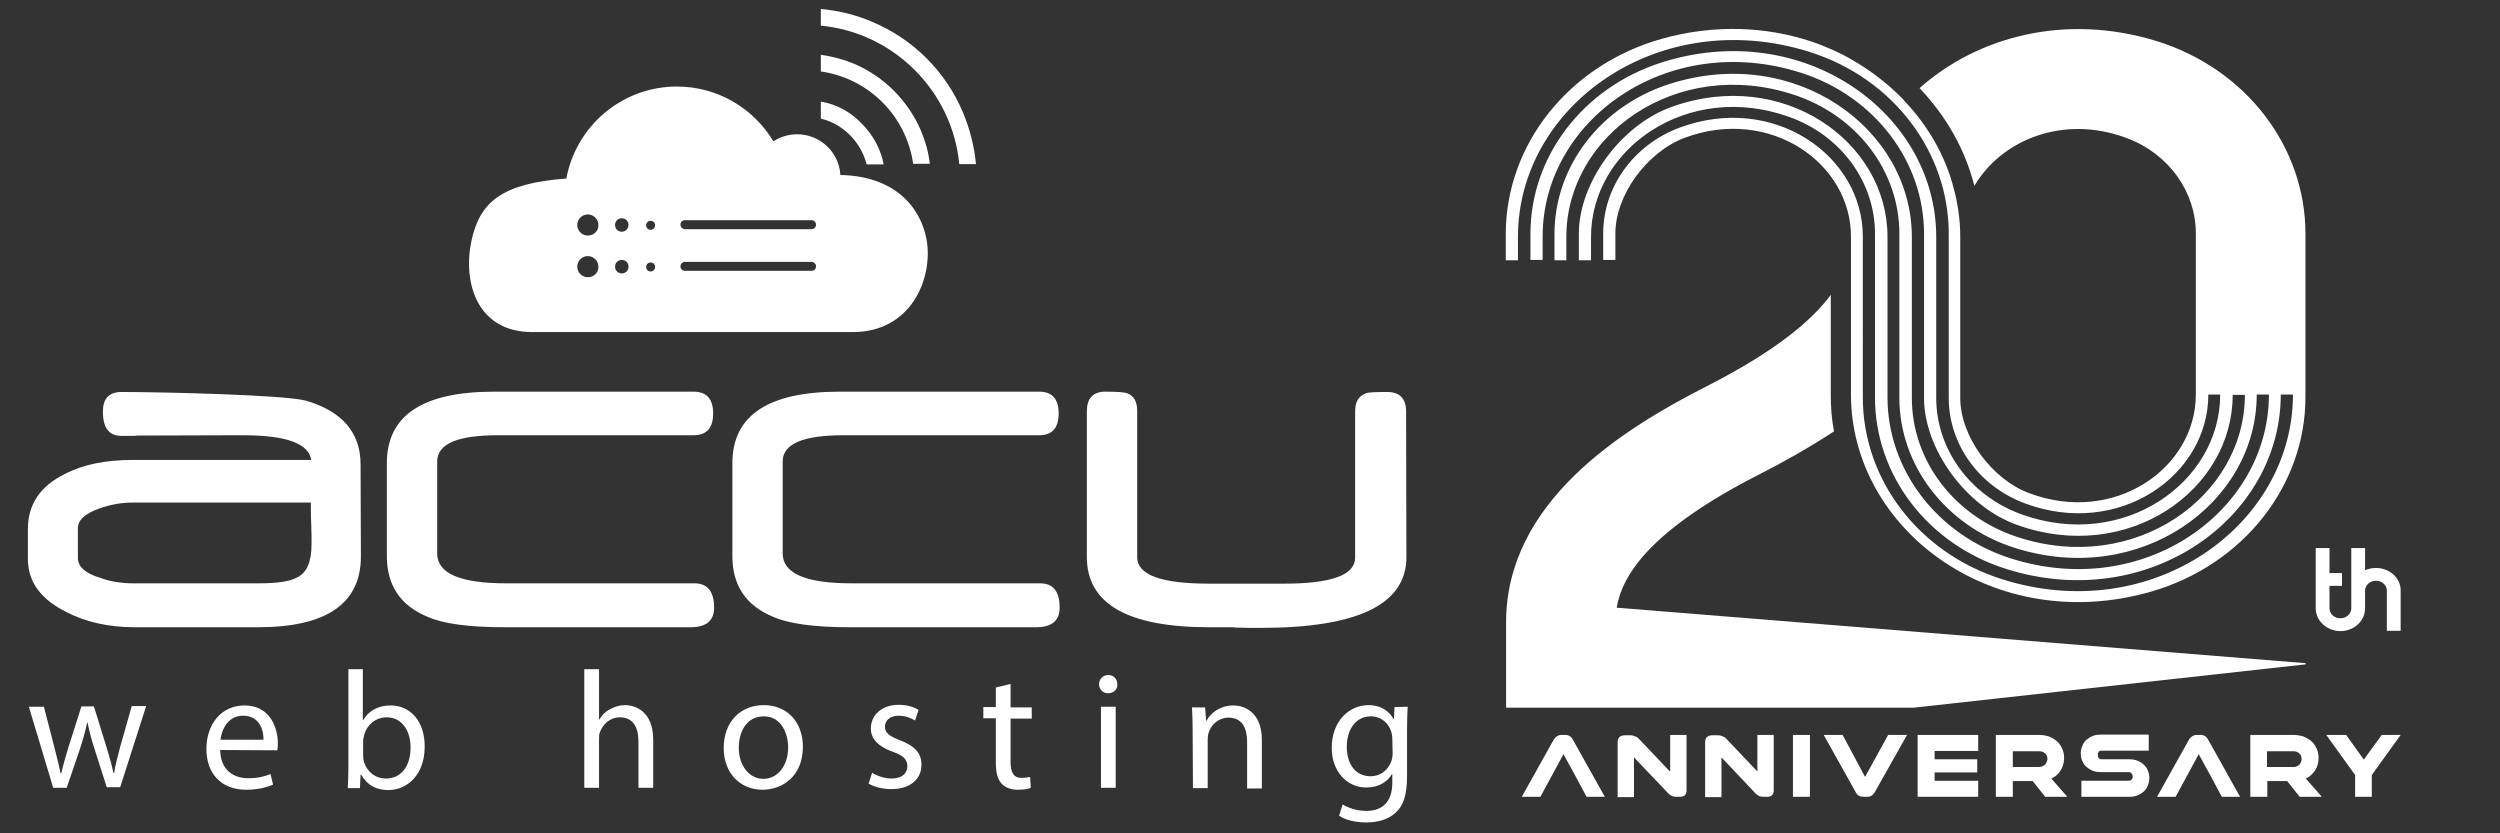 <?xml version="1.0" encoding="utf-8"?>
<!-- Generator: Adobe Illustrator 22.0.0, SVG Export Plug-In . SVG Version: 6.00 Build 0)  -->
<svg version="1.1" id="Layer_1" xmlns="http://www.w3.org/2000/svg" xmlns:xlink="http://www.w3.org/1999/xlink" x="0px" y="0px"
	 width="780px" height="260px" viewBox="0 0 780 260" style="enable-background:new 0 0 780 260;" xml:space="preserve">
<rect x="0" y="0" width="780" height="260" fill="#333333" stroke="none"/>
<style type="text/css">
	.st0{fill:#FFFFFF;}
</style>
<g>
	<path class="st0" d="M300.5,35.2c-2.7-6.4-6.5-12.1-11.4-17s-10.6-8.7-17-11.4c-5.1-2.2-10.5-3.5-16-4V8
		c22.8,2.2,41,20.4,43.2,43.2h5.2C304,45.7,302.6,40.3,300.5,35.2"/>
	<path class="st0" d="M13.7,220.5l3.3,12.8c0.7,2.8,1.4,5.4,1.9,8h0.2c0.6-2.6,1.4-5.3,2.2-8l4.1-12.9h3.9l3.9,12.6
		c0.9,3,1.7,5.7,2.2,8.2h0.2c0.4-2.6,1.1-5.2,1.9-8.2l3.6-12.7h4.5l-8.1,25.3h-4.2l-3.8-11.9c-0.9-2.8-1.6-5.3-2.2-8.3h-0.1
		c-0.6,3-1.4,5.6-2.3,8.4l-4.1,12h-4.2L9,220.5H13.7L13.7,220.5z M68.7,234c0.1,6.2,4.1,8.8,8.7,8.8c3.3,0,5.3-0.6,7-1.3l0.8,3.3
		c-1.6,0.7-4.4,1.6-8.4,1.6c-7.8,0-12.4-5.1-12.4-12.7s4.5-13.6,11.9-13.6c8.2,0,10.4,7.3,10.4,11.9c0,0.9-0.1,1.7-0.2,2.1L68.7,234
		z M82.2,230.8c0.1-2.9-1.2-7.5-6.4-7.5c-4.6,0-6.7,4.3-7,7.5H82.2z M108.5,245.9c0.1-1.7,0.2-4.3,0.2-6.5v-30.6h4.5v15.9h0.1
		c1.6-2.8,4.5-4.6,8.6-4.6c6.3,0,10.7,5.2,10.6,12.9c0,9-5.7,13.5-11.3,13.5c-3.7,0-6.6-1.4-8.5-4.8h-0.2l-0.2,4.2L108.5,245.9
		L108.5,245.9L108.5,245.9z M113.3,235.8c0,0.6,0.1,1.1,0.2,1.7c0.9,3.2,3.6,5.4,6.9,5.4c4.8,0,7.7-3.9,7.7-9.7
		c0-5.1-2.6-9.4-7.5-9.4c-3.1,0-6.1,2.1-7,5.6c-0.1,0.5-0.3,1.1-0.3,1.9V235.8z M182.3,208.8h4.6v15.7h0.1c0.7-1.3,1.9-2.5,3.3-3.2
		c1.4-0.8,3-1.3,4.7-1.3c3.4,0,8.8,2.1,8.8,10.8v15h-4.6v-14.5c0-4.1-1.5-7.5-5.8-7.5c-3,0-5.3,2.1-6.2,4.6
		c-0.3,0.6-0.3,1.3-0.3,2.2v15.2h-4.6V208.8z M250.5,233c0,9.3-6.5,13.4-12.6,13.4c-6.8,0-12.1-5-12.1-13c0-8.5,5.5-13.4,12.5-13.4
		C245.6,220,250.5,225.3,250.5,233 M230.5,233.3c0,5.5,3.2,9.7,7.7,9.7c4.4,0,7.7-4.1,7.7-9.8c0-4.3-2.1-9.7-7.6-9.7
		S230.5,228.5,230.5,233.3 M272.1,241.1c1.4,0.9,3.8,1.8,6.1,1.8c3.3,0,4.9-1.7,4.9-3.8c0-2.2-1.3-3.4-4.7-4.6
		c-4.5-1.6-6.7-4.1-6.7-7.2c0-4.1,3.3-7.4,8.7-7.4c2.6,0,4.8,0.7,6.2,1.6l-1.1,3.3c-1-0.6-2.8-1.5-5.2-1.5c-2.7,0-4.2,1.6-4.2,3.4
		c0,2.1,1.5,3,4.8,4.3c4.4,1.7,6.6,3.9,6.6,7.6c0,4.4-3.4,7.6-9.4,7.6c-2.8,0-5.3-0.7-7.1-1.7L272.1,241.1L272.1,241.1z
		 M315.3,213.4v7.3h6.6v3.5h-6.6v13.6c0,3.1,0.9,4.9,3.4,4.9c1.2,0,2.1-0.2,2.7-0.3l0.2,3.4c-0.9,0.4-2.3,0.6-4.1,0.6
		c-2.1,0-3.9-0.7-5-1.9c-1.3-1.4-1.8-3.6-1.8-6.6v-13.8h-3.9v-3.5h3.9v-6.1L315.3,213.4L315.3,213.4z M348.6,213.5
		c0.1,1.6-1.1,2.8-2.9,2.8c-1.6,0-2.8-1.3-2.8-2.8c0-1.6,1.2-2.9,2.9-2.9S348.6,211.9,348.6,213.5 M343.5,220.5h4.6v25.3h-4.6V220.5
		z M372.1,227.5c0-2.6-0.1-4.8-0.2-6.8h4.1l0.3,4.2h0.1c1.3-2.4,4.2-4.8,8.4-4.8c3.5,0,8.9,2.1,8.9,10.8V246h-4.6v-14.6
		c0-4.1-1.5-7.5-5.8-7.5c-3,0-5.4,2.1-6.2,4.7c-0.2,0.6-0.3,1.4-0.3,2.1v15.2h-4.6L372.1,227.5L372.1,227.5z M439.2,220.5
		c-0.1,1.8-0.2,3.9-0.2,6.9v14.7c0,5.8-1.1,9.3-3.6,11.5c-2.5,2.3-6,3-9.2,3c-3,0-6.4-0.7-8.4-2.1l1.1-3.5c1.7,1,4.3,2,7.4,2
		c4.7,0,8.1-2.5,8.1-8.8v-2.7h-0.1c-1.4,2.4-4.1,4.2-8,4.2c-6.3,0-10.8-5.3-10.8-12.3c0-8.6,5.6-13.4,11.4-13.4
		c4.4,0,6.8,2.3,7.9,4.4h0.1l0.2-3.8L439.2,220.5L439.2,220.5L439.2,220.5z M434.4,230.5c0-0.8-0.1-1.5-0.3-2.1
		c-0.8-2.7-3.1-4.9-6.4-4.9c-4.4,0-7.5,3.7-7.5,9.6c0,5,2.5,9.1,7.5,9.1c2.8,0,5.4-1.8,6.4-4.7c0.3-0.8,0.4-1.7,0.4-2.5L434.4,230.5
		z M112.6,173.6c0,14.7-10.7,22.1-32.1,22.1H42.1c-8.2,0-15.3-1.6-21.3-4.7c-8.1-4-12.1-9.5-12.1-16.6v-9.3
		c0-7.7,3.8-13.4,11.5-17.2c5.7-3,12.8-4.4,21.4-4.4h55.5c-0.8-5.2-7.9-7.7-21.3-7.7h-2c-0.8,0-30.4,0.1-31.4,0.1
		c0,0.1-0.3,0.1-0.7,0.1h-3.8c-3.9,0-5.8-2.5-5.8-7.6c0-4,1.9-6.1,5.8-6.1c12.5,0,50.9,0.9,57.5,2.7c11.4,3.3,17.1,10,17.1,19.9
		L112.6,173.6L112.6,173.6z M97.2,169.8v-2.7c0-1.1-0.1-2.3-0.1-3.8c-0.1-1.4-0.1-2.7-0.1-3.8v-2.7H41.2c-3.3,0-6.6,0.6-10.1,1.8
		c-4.5,1.6-6.8,3.6-6.8,6.2v9.3c0,2.7,2.3,4.8,7,6.2c3,1.1,6.4,1.7,10.3,1.7h39c5.9,0,9.9-0.6,12-1.8
		C95.7,178.8,97.2,175.3,97.2,169.8 M222.8,189.6c0,4-2.4,6.1-7.3,6.1h-58.1c-11.2,0-19.2-1.1-24.1-3.3c-8.4-3.5-12.6-9.8-12.6-18.9
		v-29c0-14.9,11.2-22.3,33.5-22.3h62.2c4.1,0,6.1,2.3,6.1,6.8s-2,6.8-6.1,6.8h-61.1c-12.6,0-18.9,2.7-18.9,8.2v28.7
		c0,6.2,7.2,9.3,21.5,9.3h59C220.8,182.1,222.8,184.6,222.8,189.6 M330.6,189.6c0,4-2.4,6.1-7.3,6.1h-58.1
		c-11.2,0-19.2-1.1-24.1-3.3c-8.4-3.5-12.6-9.8-12.6-18.9v-29c0-14.9,11.2-22.3,33.5-22.3h62.2c4.1,0,6.1,2.3,6.1,6.8
		s-2,6.8-6.1,6.8h-61.1c-12.6,0-18.9,2.7-18.9,8.2v28.7c0,6.2,7.2,9.3,21.5,9.3h59C328.7,182.1,330.6,184.6,330.6,189.6
		 M438.8,173.8c0,14.8-15.2,22.1-45.5,22.1H390c-1.3,0-2.9-0.1-4.7-0.1c0-0.1-0.2-0.1-0.6-0.1h-7.4c-25.5,0-38.2-7.3-38.2-21.9
		v-45.5c0-4,1.9-6.1,5.8-6.1s6.1,0.2,6.8,0.5c2.1,0.8,3.1,2.6,3.1,5.5v45.6c0,5.6,7.5,8.3,22.5,8.3h23.4c14.7,0,22.1-2.7,22.1-8.1
		v-45.7c0-2.9,1.1-4.7,3.2-5.5c0.6-0.4,2.9-0.5,6.8-0.5s5.9,2,5.9,6.1L438.8,173.8L438.8,173.8z M289.1,74.8
		c-1.9-10.4-10.2-19.9-26.9-20.2c-0.4-7.1-6.3-12.7-13.5-12.7c-2.7,0-5.3,0.8-7.4,2.2C235.2,33.9,224,27,211.2,27
		c-17.2,0-31.5,12.4-34.5,28.7c-20.1,1.5-27,7.3-29.6,19.4c-2.8,13.1,1.8,28.5,18.9,28.5h99.8C284.3,103.8,291.2,86.8,289.1,74.8
		 M183.4,86.5c-1.8,0-3.3-1.5-3.3-3.3s1.5-3.3,3.3-3.3s3.3,1.5,3.3,3.3C186.8,85,185.3,86.5,183.4,86.5 M183.4,73.5
		c-1.8,0-3.3-1.5-3.3-3.3s1.5-3.3,3.3-3.3s3.3,1.5,3.3,3.3C186.8,72,185.3,73.5,183.4,73.5 M194,85.3c-1.2,0-2.1-0.9-2.1-2.1
		s0.9-2.1,2.1-2.1s2.1,0.9,2.1,2.1S195.2,85.3,194,85.3 M194,72.3c-1.2,0-2.1-0.9-2.1-2.1s0.9-2.1,2.1-2.1s2.1,0.9,2.1,2.1
		C196.1,71.3,195.2,72.3,194,72.3 M203,84.7c-0.8,0-1.4-0.6-1.4-1.4s0.6-1.4,1.4-1.4s1.4,0.6,1.4,1.4C204.4,84,203.8,84.7,203,84.7
		 M203,71.7c-0.8,0-1.4-0.6-1.4-1.4s0.6-1.4,1.4-1.4s1.4,0.6,1.4,1.4C204.4,71,203.8,71.7,203,71.7 M253.2,84.5h-39.5
		c-0.7,0-1.4-0.6-1.4-1.4c0-0.7,0.6-1.4,1.4-1.4h39.5c0.7,0,1.4,0.6,1.4,1.4S254,84.5,253.2,84.5 M253.2,71.5h-39.5
		c-0.7,0-1.4-0.6-1.4-1.4s0.6-1.4,1.4-1.4h39.5c0.7,0,1.4,0.6,1.4,1.4S254,71.5,253.2,71.5 M256.1,31.7V37c7,1.7,12.5,7.3,14.3,14.3
		h5.3c-0.9-4.8-3.3-9.2-6.8-12.7C265.3,34.8,260.9,32.5,256.1,31.7 M278.9,28.3c-3.6-3.6-7.8-6.4-12.4-8.4
		c-3.4-1.4-6.8-2.3-10.4-2.8v5.2c14.9,2.1,26.7,13.9,28.8,28.8h5.2c-0.4-3.6-1.4-7.1-2.8-10.4C285.3,36,282.5,32,278.9,28.3"/>
	<g>
		<path class="st0" d="M488.4,229.3h-1.2c-1,0-1.8,0.5-2.4,1.4l-10,17.9h5.8l7.2-13.3l3.4,6.2l2.2,4.1l1.6,3h5.7l-10-17.9
			C490.2,229.8,489.4,229.3,488.4,229.3z"/>
		<path class="st0" d="M520.9,240.6l-9.3-9.8c-0.2-0.2-0.4-0.4-0.6-0.6c-0.2-0.2-0.4-0.3-0.7-0.4c-0.2-0.1-0.5-0.2-0.8-0.3
			s-0.7-0.1-1.1-0.1h-1.3c-1.6,0-2.4,0.7-2.4,2.2v17.1h5.1v-12.4L520,247c0.5,0.6,1,1,1.4,1.2c0.4,0.3,1,0.4,1.7,0.4h1.1
			c1.3,0,2-0.7,2-2v-17.3h-5.1v11.3H520.9z"/>
		<path class="st0" d="M548.2,240.6l-9.3-9.8c-0.2-0.2-0.4-0.4-0.6-0.6c-0.2-0.2-0.4-0.3-0.7-0.4c-0.2-0.1-0.5-0.2-0.8-0.3
			s-0.7-0.1-1.1-0.1h-1.3c-1.6,0-2.4,0.7-2.4,2.2v17.1h5.1v-12.4l10.1,10.7c0.5,0.6,1,1,1.4,1.2c0.4,0.3,1,0.4,1.7,0.4h1.1
			c1.3,0,2-0.7,2-2v-17.3h-5.1v11.3H548.2z"/>
		<rect x="559.4" y="229.3" class="st0" width="5.3" height="19.3"/>
		<path class="st0" d="M581.9,242.4l-7-13.1H569l10,17.9c0.5,1,1.3,1.4,2.4,1.4h1.2c1,0,1.8-0.5,2.3-1.4l10.1-17.9h-5.9L581.9,242.4
			z"/>
		<polygon class="st0" points="603.6,241 616.9,241 616.9,236.9 603.6,236.9 603.6,234.3 617.2,234.3 617.2,229.3 598.3,229.3 
			598.3,248.6 617.2,248.6 617.2,243.6 603.6,243.6 		"/>
		<path class="st0" d="M642.9,240.4c0.7-1.1,1.1-2.4,1.1-3.9c0-1.1-0.2-2-0.6-2.9c-0.4-0.9-0.9-1.7-1.6-2.3
			c-0.7-0.6-1.5-1.1-2.5-1.5c-0.9-0.3-2-0.5-3.1-0.5h-13.5v19.3h5.3v-4.9h6.2l3.9,4.9h6.9l-5-5.7
			C641.2,242.4,642.2,241.5,642.9,240.4z M638,238.6c-0.5,0.4-1.1,0.7-1.8,0.7H628v-4.9h8.3c0.7,0,1.3,0.2,1.8,0.7
			c0.5,0.4,0.7,1,0.7,1.8C638.7,237.5,638.5,238.1,638,238.6z"/>
		<path class="st0" d="M668.8,238.5c-0.6-0.5-1.2-0.9-2-1.2s-1.6-0.4-2.5-0.4h-8.6c-0.4,0-0.7-0.1-0.9-0.4c-0.2-0.2-0.3-0.6-0.3-1
			s0.1-0.7,0.3-1c0.2-0.2,0.5-0.3,0.9-0.3h14.7v-5h-14.9c-0.9,0-1.7,0.1-2.5,0.4c-0.8,0.3-1.4,0.7-2,1.2s-1,1.1-1.3,1.9
			c-0.3,0.7-0.5,1.5-0.5,2.4s0.2,1.7,0.5,2.4s0.7,1.3,1.3,1.8s1.2,0.9,2,1.2s1.6,0.4,2.5,0.4h8.6c0.4,0,0.7,0.1,0.9,0.4
			c0.2,0.2,0.4,0.6,0.4,1s-0.1,0.7-0.4,1c-0.2,0.2-0.6,0.3-0.9,0.3h-14.7v5h14.9c0.9,0,1.8-0.1,2.5-0.4c0.8-0.3,1.4-0.7,2-1.2
			s1-1.1,1.3-1.9c0.3-0.7,0.5-1.5,0.5-2.4s-0.2-1.6-0.5-2.4C669.8,239.6,669.3,239,668.8,238.5z"/>
		<path class="st0" d="M686.6,229.3h-1.2c-1,0-1.8,0.5-2.4,1.4l-10,17.9h5.8l7.2-13.3l3.4,6.2l2.2,4.1l1.6,3h5.7l-10-17.9
			C688.4,229.8,687.7,229.3,686.6,229.3z"/>
		<path class="st0" d="M722.3,240.4c0.7-1.1,1.1-2.4,1.1-3.9c0-1.1-0.2-2-0.6-2.9c-0.4-0.9-0.9-1.7-1.6-2.3
			c-0.7-0.6-1.5-1.1-2.5-1.5c-0.9-0.3-2-0.5-3.1-0.5h-13.5v19.3h5.3v-4.9h6.2l3.9,4.9h6.9l-5-5.7
			C720.6,242.4,721.5,241.5,722.3,240.4z M717.4,238.6c-0.5,0.4-1.1,0.7-1.8,0.7h-8.3v-4.9h8.3c0.7,0,1.3,0.2,1.8,0.7
			c0.5,0.4,0.7,1,0.7,1.8C718.1,237.5,717.8,238.1,717.4,238.6z"/>
		<polygon class="st0" points="743.1,229.3 737.5,237 732,229.3 725.8,229.3 734.8,241.8 734.8,248.6 740,248.6 740,241.8 
			749,229.3 		"/>
	</g>
	<path class="st0" d="M741.3,177.2c-1.2,0-2.4,0.3-3.4,0.7V171h-4.3v18.8c0,1.7-1.5,3.1-3.4,3.1s-3.4-1.4-3.4-3.1v-7h3.9v-4h-3.9
		V171h-4.3v18.8c0,3.9,3.5,7.1,7.7,7.1c4.3,0,7.7-3.2,7.7-7.1v-5.5c0-1.7,1.5-3.1,3.4-3.1s3.4,1.4,3.4,3.1v12.5h4.3v-12.5
		C749.1,180.4,745.6,177.2,741.3,177.2z"/>
	<path class="st0" d="M719.3,72.9v51c0,27.6-19.4,52.4-48.2,60.7c-48.7,14-93.6-19.1-93.6-61.6V74v-0.2c0-23-25.4-40.7-51.9-30.8
		C513.7,47.5,504,61,504,72.8v8.3h-3.8v-8.3c0-14.4,9.4-27.6,23.9-33c29.2-10.8,57.1,8.7,57.1,34V124c0,25.4,17.2,48.4,43.4,56.7
		c46.9,14.9,90.8-16.8,90.8-57.6h-3.8c0,38.6-41.4,68.4-85.7,54.4c-24.7-7.8-40.9-29.5-40.9-53.4V72.9c0-16-10.5-30.6-26.7-36.4
		c-31.7-11.4-61.9,9.9-61.9,37.4v7.3h-3.8v-8.3c0-15.8,13-33.9,29.1-39.6C556.1,21,588.9,44,588.9,73.9V124
		c0,22.4,15.3,42.8,38.4,50.2c41.7,13.3,80.6-14.8,80.6-51.1h-3.8c0,34-36.5,60.3-75.6,47.8c-21.6-6.9-35.9-25.9-35.9-46.8V72.9
		c0-19.4-13.1-36.9-33.1-43.4c-36.5-11.9-70.8,12.7-70.8,44.4v7.3H485V73c0-21,14.3-39.9,35.9-46.8c39-12.5,75.6,13.8,75.6,47.8
		v50.2c0,19.4,13.1,36.9,33.1,43.4c36.5,11.9,70.8-12.7,70.8-44.4h-3.8c0,29.9-32.8,52.9-67.2,40.6c-16.1-5.7-29.1-23.8-29.1-39.6
		V72.9c0-22.4-15.3-42.8-38.4-50.2c-41.7-13.3-80.6,14.8-80.6,51.1v7.3h-3.8v-8.2c0-23.9,16.2-45.5,40.9-53.4
		c44.3-14.1,85.7,15.8,85.7,54.4v50.2c0,16,10.5,30.6,26.7,36.4c31.7,11.4,61.9-9.9,61.9-37.4H689c0,25.3-27.9,44.8-57.1,34
		c-14.6-5.4-23.9-18.6-23.9-33V72.9c0-25.4-17.2-48.4-43.4-56.7c-47.1-14.8-91,16.8-91,57.7v7.3h-3.8V73c0-27.8,19.6-52.7,48.7-60.9
		C535,7.5,551,8.3,565,12.9c2.2,0.7,4.3,1.6,6.4,2.5c2.1,0.9,4.1,1.9,6,3c5.8,3.3,11.1,7.3,15.7,11.9c0.4,0.4,0.8,0.8,1.1,1.2
		c7.4,7.8,12.9,17.3,15.5,27.8c0.1,0.5,0.3,1,0.4,1.6c0.4,1.6,0.6,3.2,0.9,4.8c0.4,2.7,0.6,5.5,0.6,8.2v0.2v50.1
		c0,11.8,9.7,25.3,21.6,29.7c26.5,9.9,51.9-7.8,51.9-30.8V72.8c0-12.9-8.4-24.8-21.5-29.7c-19.9-7.5-39.2,0.6-47.6,14.9
		c-2.9-11.5-8.9-21.9-17.1-30.5c18-16,45.2-23.4,73.6-14.8C700.7,21.3,719.3,45.8,719.3,72.9z M571.2,92c-6,8.1-17.3,17.6-38.7,28.5
		c-26.9,13.7-62.6,36.3-62.6,73.7v26.6H597l122.2-13.5c0.3,0,0.3-0.4,0-0.4l-214.8-17.3c1.7-10,10.1-24.1,44.7-41.7
		c7.3-3.7,15.3-8.2,23.1-13.3c-0.7-3.7-1-7.5-1-11.4V92z"/>
</g>
</svg>

